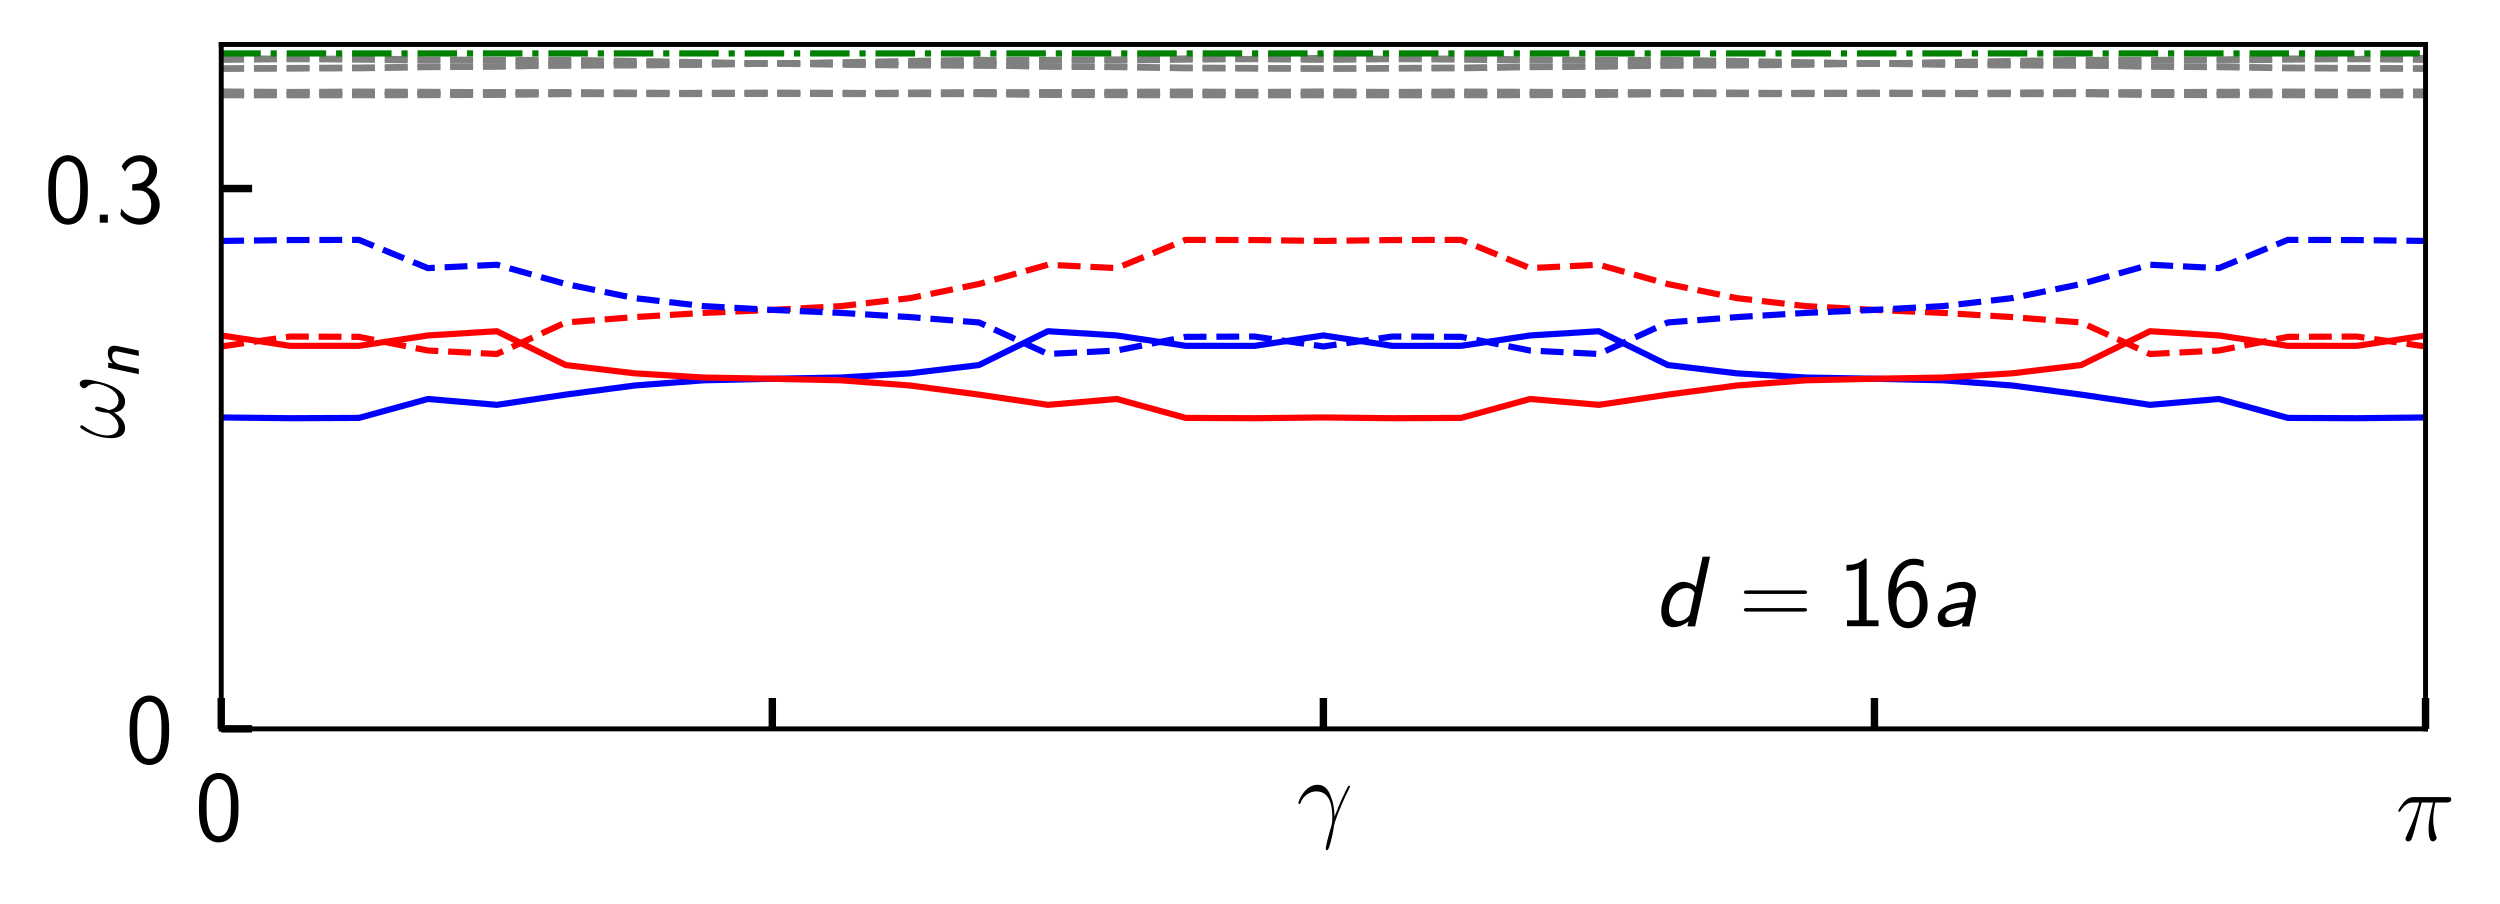 <?xml version="1.0" encoding="utf-8" standalone="no"?>
<!DOCTYPE svg PUBLIC "-//W3C//DTD SVG 1.1//EN"
  "http://www.w3.org/Graphics/SVG/1.1/DTD/svg11.dtd">
<svg xmlns:xlink="http://www.w3.org/1999/xlink" width="202.512pt" height="73.224pt" viewBox="0 0 202.512 73.224" xmlns="http://www.w3.org/2000/svg" version="1.1">
 <defs>
  <style type="text/css">*{stroke-linejoin: round; stroke-linecap: butt}</style>
 </defs>
 <g id="figure_1">
  <g id="patch_1">
   <path d="M 0 73.224 
L 202.512 73.224 
L 202.512 0 
L 0 0 
z
" style="fill: #ffffff"/>
  </g>
  <g id="axes_1">
   <g id="patch_2">
    <path d="M 17.921 59.04 
L 196.481 59.04 
L 196.481 3.6 
L 17.921 3.6 
z
" style="fill: #ffffff"/>
   </g>
   <g id="matplotlib.axis_1">
    <g id="xtick_1">
     <g id="line2d_1">
      <defs>
       <path id="ma03d77632a" d="M 0 0 
L 0 -2.5 
" style="stroke: #000000; stroke-width: 0.6"/>
      </defs>
      <g>
       <use xlink:href="#ma03d77632a" x="17.921" y="59.04" style="stroke: #000000; stroke-width: 0.6"/>
      </g>
     </g>
     <g id="text_1">
      <!-- 0 -->
      <g transform="translate(15.804 68.075) scale(0.08 -0.08)">
       <defs>
        <path id="LMSans17-Regular-30" d="M 2758 2075 
C 2758 2441 2752 3122 2490 3648 
C 2227 4153 1805 4288 1504 4288 
C 1069 4288 698 4031 506 3622 
C 301 3193 243 2749 243 2075 
C 243 1612 262 1046 493 551 
C 755 6 1197 -128 1498 -128 
C 1894 -128 2278 83 2496 525 
C 2720 988 2758 1496 2758 2075 
z
M 2272 2145 
C 2272 1547 2272 262 1498 262 
C 1011 262 864 821 819 1008 
C 742 1329 730 1637 730 2145 
C 730 2544 730 2994 851 3347 
C 998 3756 1254 3897 1498 3897 
C 1971 3897 2125 3423 2176 3257 
C 2272 2917 2272 2518 2272 2145 
z
" transform="scale(0.016)"/>
       </defs>
       <use xlink:href="#LMSans17-Regular-30" transform="scale(0.996)"/>
      </g>
     </g>
    </g>
    <g id="xtick_2">
     <g id="line2d_2">
      <g>
       <use xlink:href="#ma03d77632a" x="62.561" y="59.04" style="stroke: #000000; stroke-width: 0.6"/>
      </g>
     </g>
    </g>
    <g id="xtick_3">
     <g id="line2d_3">
      <g>
       <use xlink:href="#ma03d77632a" x="107.201" y="59.04" style="stroke: #000000; stroke-width: 0.6"/>
      </g>
     </g>
    </g>
    <g id="xtick_4">
     <g id="line2d_4">
      <g>
       <use xlink:href="#ma03d77632a" x="151.841" y="59.04" style="stroke: #000000; stroke-width: 0.6"/>
      </g>
     </g>
    </g>
    <g id="xtick_5">
     <g id="line2d_5">
      <g>
       <use xlink:href="#ma03d77632a" x="196.481" y="59.04" style="stroke: #000000; stroke-width: 0.6"/>
      </g>
     </g>
     <g id="text_2">
      <!-- $\pi$ -->
      <g transform="translate(194.049 68.075) scale(0.08 -0.08)">
       <defs>
        <path id="LMMathItalic12-Regular-19" d="M 3539 2611 
C 3539 2752 3418 2752 3302 2752 
L 1197 2752 
C 1050 2752 832 2752 538 2438 
C 371 2253 166 1914 166 1876 
C 166 1838 198 1825 237 1825 
C 282 1825 288 1844 320 1883 
C 653 2406 986 2406 1146 2406 
L 1510 2406 
C 1370 1927 1210 1372 685 255 
C 634 153 634 140 634 101 
C 634 -33 749 -64 806 -64 
C 992 -64 1043 101 1120 370 
C 1222 695 1222 708 1286 963 
L 1658 2406 
L 2381 2406 
C 2208 1691 2099 1225 2099 714 
C 2099 625 2099 -64 2362 -64 
C 2496 -64 2611 57 2611 165 
C 2611 197 2611 210 2566 306 
C 2394 746 2394 1295 2394 1340 
C 2394 1378 2394 1831 2528 2406 
L 3245 2406 
C 3328 2406 3539 2406 3539 2611 
z
" transform="scale(0.016)"/>
       </defs>
       <use xlink:href="#LMMathItalic12-Regular-19" transform="scale(0.996)"/>
      </g>
     </g>
    </g>
    <g id="text_3">
     <!-- $\gamma$ -->
     <g transform="translate(105.02 67.159) scale(0.08 -0.08)">
      <defs>
       <path id="LMMathItalic12-Regular-d" d="M 3405 2701 
C 3405 2701 3398 2752 3341 2752 
C 3341 2752 3296 2752 3283 2726 
C 3270 2714 3046 2282 2854 1850 
C 2758 1634 2630 1348 2419 789 
C 2406 1100 2394 1589 2150 2161 
C 2022 2479 1805 2816 1338 2816 
C 550 2816 122 1818 122 1653 
C 122 1596 166 1596 186 1596 
C 243 1596 243 1609 275 1691 
C 410 2085 819 2396 1261 2396 
C 2150 2396 2278 1412 2278 783 
C 2278 383 2234 249 2195 122 
C 2074 -271 1862 -1059 1862 -1237 
C 1862 -1287 1882 -1344 1933 -1344 
C 2029 -1344 2086 -1135 2157 -881 
C 2310 -322 2349 -43 2381 211 
C 2400 364 2765 1412 3270 2409 
C 3315 2510 3405 2682 3405 2701 
z
" transform="scale(0.016)"/>
      </defs>
      <use xlink:href="#LMMathItalic12-Regular-d" transform="scale(0.996)"/>
     </g>
    </g>
   </g>
   <g id="matplotlib.axis_2">
    <g id="ytick_1">
     <g id="line2d_6">
      <defs>
       <path id="m9c91e026c7" d="M 0 0 
L 2.5 0 
" style="stroke: #000000; stroke-width: 0.6"/>
      </defs>
      <g>
       <use xlink:href="#m9c91e026c7" x="17.921" y="59.04" style="stroke: #000000; stroke-width: 0.6"/>
      </g>
     </g>
     <g id="text_4">
      <!-- 0 -->
      <g transform="translate(10.186 61.807) scale(0.08 -0.08)">
       <use xlink:href="#LMSans17-Regular-30" transform="scale(0.996)"/>
      </g>
     </g>
    </g>
    <g id="ytick_2">
     <g id="line2d_7">
      <g>
       <use xlink:href="#m9c91e026c7" x="17.921" y="15.272" style="stroke: #000000; stroke-width: 0.6"/>
      </g>
     </g>
     <g id="text_5">
      <!-- 0.3 -->
      <g transform="translate(3.6 18.039) scale(0.08 -0.08)">
       <defs>
        <path id="LMSans17-Regular-2e" d="M 1088 0 
L 1088 512 
L 576 512 
L 576 0 
L 1088 0 
z
" transform="scale(0.016)"/>
        <path id="LMSans17-Regular-33" d="M 2752 1164 
C 2752 1670 2400 2092 1920 2252 
C 2304 2463 2586 2860 2586 3321 
C 2586 3859 2093 4288 1491 4288 
C 941 4288 512 3948 333 3583 
C 378 3519 493 3334 550 3238 
C 691 3615 1056 3897 1485 3897 
C 1843 3897 2080 3660 2080 3321 
C 2080 2969 1856 2585 1478 2496 
C 1453 2483 1056 2444 1005 2438 
L 1005 2048 
L 1440 2048 
C 2042 2048 2214 1514 2214 1143 
C 2214 640 1933 268 1472 268 
C 1114 268 608 434 320 902 
C 275 678 275 665 250 512 
C 550 89 1037 -128 1485 -128 
C 2214 -128 2752 464 2752 1136 
L 2752 1164 
z
" transform="scale(0.016)"/>
       </defs>
       <use xlink:href="#LMSans17-Regular-30" transform="scale(0.996)"/>
       <use xlink:href="#LMSans17-Regular-2e" transform="translate(46.844 0) scale(0.996)"/>
       <use xlink:href="#LMSans17-Regular-33" transform="translate(72.869 0) scale(0.996)"/>
      </g>
     </g>
    </g>
    <g id="text_6">
     <!-- $\omega_n$ -->
     <g transform="translate(10.05 35.592) rotate(-90) scale(0.08 -0.08)">
      <defs>
       <path id="LMMathItalic12-Regular-21" d="M 3642 1533 
C 3712 1807 3795 2133 3795 2394 
C 3795 2548 3763 2682 3680 2765 
C 3642 2797 3590 2816 3539 2816 
C 3469 2816 3398 2784 3341 2726 
C 3283 2669 3251 2599 3251 2535 
C 3251 2484 3270 2433 3309 2394 
C 3462 2254 3539 2050 3539 1820 
C 3539 1737 3526 1647 3507 1558 
C 3360 964 3002 352 2483 352 
C 2112 352 1907 620 1862 977 
C 1939 1156 2003 1347 2048 1533 
C 2061 1590 2074 1654 2074 1711 
C 2074 1788 2048 1845 1971 1845 
C 1856 1845 1805 1692 1773 1558 
C 1722 1367 1690 1175 1683 990 
C 1472 626 1165 352 800 352 
C 416 352 250 671 250 1073 
C 250 1220 275 1373 314 1533 
C 410 1916 627 2279 877 2624 
C 890 2650 896 2669 896 2694 
C 896 2726 883 2758 851 2777 
C 832 2784 806 2784 806 2784 
C 768 2784 730 2765 704 2733 
C 442 2362 275 1960 173 1558 
C 109 1303 77 1047 77 818 
C 77 320 250 -64 723 -64 
C 1133 -64 1459 236 1702 645 
C 1760 230 1971 -64 2406 -64 
C 3066 -64 3450 760 3642 1533 
z
" transform="scale(0.016)"/>
       <path id="LMSans17-Oblique-6e" d="M 2618 12 
L 3014 1881 
C 3098 2284 3117 2816 2394 2816 
C 1984 2816 1670 2604 1446 2387 
L 1530 2783 
L 1062 2783 
L 474 0 
L 960 0 
L 1286 1556 
C 1376 1962 1626 2425 2061 2425 
C 2624 2425 2566 2045 2515 1827 
L 2131 0 
L 2618 12 
z
" transform="scale(0.016)"/>
      </defs>
      <use xlink:href="#LMMathItalic12-Regular-21" transform="scale(0.996)"/>
      <use xlink:href="#LMSans17-Oblique-6e" transform="translate(60.744 -14.944) scale(0.697)"/>
     </g>
    </g>
   </g>
   <g id="line2d_8">
    <path d="M 17.921 33.816 
L 23.501 33.876 
L 29.081 33.852 
L 34.661 32.319 
L 40.241 32.795 
L 45.821 31.966 
L 51.401 31.228 
L 56.981 30.808 
L 62.561 30.68 
L 68.141 30.58 
L 73.721 30.241 
L 79.301 29.571 
L 84.881 26.83 
L 90.461 27.173 
L 96.041 28.013 
L 101.621 28.018 
L 107.201 27.17 
L 112.781 28.018 
L 118.361 28.013 
L 123.941 27.173 
L 129.521 26.83 
L 135.101 29.571 
L 140.681 30.241 
L 146.261 30.58 
L 151.841 30.68 
L 157.421 30.808 
L 163.001 31.228 
L 168.581 31.966 
L 174.161 32.795 
L 179.741 32.319 
L 185.321 33.852 
L 190.901 33.876 
L 196.481 33.816 
" clip-path="url(#p2ad9f55659)" style="fill: none; stroke: #0000ff; stroke-width: 0.5; stroke-linecap: square"/>
   </g>
   <g id="line2d_9">
    <path clip-path="url(#p2ad9f55659)" style="fill: none; stroke-dasharray: 1.85,0.8; stroke-dashoffset: 0; stroke: #808080; stroke-width: 0.5"/>
   </g>
   <g id="line2d_10">
    <path clip-path="url(#p2ad9f55659)" style="fill: none; stroke-dasharray: 1.85,0.8; stroke-dashoffset: 0; stroke: #808080; stroke-width: 0.5"/>
   </g>
   <g id="line2d_11">
    <path d="M 17.921 28.066 
L 23.501 27.261 
L 29.081 27.287 
L 34.661 28.394 
L 40.241 28.676 
L 45.821 26.121 
L 51.401 25.688 
L 56.981 25.348 
L 62.561 25.103 
L 68.141 24.795 
L 73.721 24.148 
L 79.301 23.006 
L 84.881 21.445 
L 90.461 21.719 
L 96.041 19.432 
L 101.621 19.445 
L 107.201 19.517 
L 112.781 19.445 
L 118.361 19.432 
L 123.941 21.719 
L 129.521 21.445 
L 135.101 23.006 
L 140.681 24.148 
L 146.261 24.795 
L 151.841 25.103 
L 157.421 25.348 
L 163.001 25.688 
L 168.581 26.121 
L 174.161 28.676 
L 179.741 28.394 
L 185.321 27.287 
L 190.901 27.261 
L 196.481 28.066 
" clip-path="url(#p2ad9f55659)" style="fill: none; stroke-dasharray: 1.85,0.8; stroke-dashoffset: 0; stroke: #ff0000; stroke-width: 0.5"/>
   </g>
   <g id="line2d_12">
    <path clip-path="url(#p2ad9f55659)" style="fill: none; stroke-dasharray: 1.85,0.8; stroke-dashoffset: 0; stroke: #808080; stroke-width: 0.5"/>
   </g>
   <g id="line2d_13">
    <path d="M 17.921 27.171 
L 23.501 28.018 
L 29.081 28.013 
L 34.661 27.173 
L 40.241 26.83 
L 45.821 29.571 
L 51.401 30.241 
L 56.981 30.581 
L 62.561 30.68 
L 68.141 30.808 
L 73.721 31.228 
L 79.301 31.966 
L 84.881 32.795 
L 90.461 32.319 
L 96.041 33.852 
L 101.621 33.876 
L 107.201 33.816 
L 112.781 33.876 
L 118.361 33.852 
L 123.941 32.319 
L 129.521 32.795 
L 135.101 31.966 
L 140.681 31.228 
L 146.261 30.808 
L 151.841 30.68 
L 157.421 30.581 
L 163.001 30.241 
L 168.581 29.571 
L 174.161 26.83 
L 179.741 27.173 
L 185.321 28.013 
L 190.901 28.018 
L 196.481 27.171 
" clip-path="url(#p2ad9f55659)" style="fill: none; stroke: #ff0000; stroke-width: 0.5; stroke-linecap: square"/>
   </g>
   <g id="line2d_14">
    <path clip-path="url(#p2ad9f55659)" style="fill: none; stroke-dasharray: 1.85,0.8; stroke-dashoffset: 0; stroke: #808080; stroke-width: 0.5"/>
   </g>
   <g id="line2d_15">
    <path d="M 17.921 19.517 
L 23.501 19.445 
L 29.081 19.432 
L 34.661 21.719 
L 40.241 21.445 
L 45.821 23.006 
L 51.401 24.147 
L 56.981 24.794 
L 62.561 25.102 
L 68.141 25.348 
L 73.721 25.688 
L 79.301 26.121 
L 84.881 28.675 
L 90.461 28.394 
L 96.041 27.287 
L 101.621 27.26 
L 107.201 28.065 
L 112.781 27.26 
L 118.361 27.287 
L 123.941 28.394 
L 129.521 28.675 
L 135.101 26.121 
L 140.681 25.688 
L 146.261 25.348 
L 151.841 25.102 
L 157.421 24.794 
L 163.001 24.147 
L 168.581 23.006 
L 174.161 21.445 
L 179.741 21.719 
L 185.321 19.432 
L 190.901 19.445 
L 196.481 19.517 
" clip-path="url(#p2ad9f55659)" style="fill: none; stroke-dasharray: 1.85,0.8; stroke-dashoffset: 0; stroke: #0000ff; stroke-width: 0.5"/>
   </g>
   <g id="line2d_16">
    <path d="M 17.921 7.675 
L 23.501 7.673 
L 29.081 7.67 
L 34.661 7.648 
L 40.241 7.638 
L 45.821 7.621 
L 51.401 7.624 
L 56.981 7.619 
L 62.561 7.596 
L 68.141 7.554 
L 73.721 7.503 
L 79.301 7.463 
L 84.881 7.482 
L 90.461 7.515 
L 96.041 7.491 
L 101.621 7.455 
L 107.201 7.411 
L 112.781 7.455 
L 118.361 7.491 
L 123.941 7.515 
L 129.521 7.482 
L 135.101 7.463 
L 140.681 7.503 
L 146.261 7.554 
L 151.841 7.596 
L 157.421 7.619 
L 163.001 7.624 
L 168.581 7.621 
L 174.161 7.638 
L 179.741 7.648 
L 185.321 7.67 
L 190.901 7.673 
L 196.481 7.675 
" clip-path="url(#p2ad9f55659)" style="fill: none; stroke-dasharray: 1.85,0.8; stroke-dashoffset: 0; stroke: #808080; stroke-width: 0.5"/>
   </g>
   <g id="line2d_17">
    <path d="M 17.921 7.718 
L 23.501 7.715 
L 29.081 7.712 
L 34.661 7.704 
L 40.241 7.682 
L 45.821 7.606 
L 51.401 7.554 
L 56.981 7.523 
L 62.561 7.521 
L 68.141 7.536 
L 73.721 7.551 
L 79.301 7.547 
L 84.881 7.474 
L 90.461 7.44 
L 96.041 7.417 
L 101.621 7.453 
L 107.201 7.51 
L 112.781 7.453 
L 118.361 7.417 
L 123.941 7.44 
L 129.521 7.474 
L 135.101 7.547 
L 140.681 7.551 
L 146.261 7.536 
L 151.841 7.521 
L 157.421 7.523 
L 163.001 7.554 
L 168.581 7.606 
L 174.161 7.682 
L 179.741 7.704 
L 185.321 7.712 
L 190.901 7.715 
L 196.481 7.718 
" clip-path="url(#p2ad9f55659)" style="fill: none; stroke-dasharray: 1.85,0.8; stroke-dashoffset: 0; stroke: #808080; stroke-width: 0.5"/>
   </g>
   <g id="line2d_18">
    <path d="M 17.921 7.51 
L 23.501 7.454 
L 29.081 7.418 
L 34.661 7.44 
L 40.241 7.474 
L 45.821 7.547 
L 51.401 7.551 
L 56.981 7.536 
L 62.561 7.521 
L 68.141 7.523 
L 73.721 7.554 
L 79.301 7.606 
L 84.881 7.682 
L 90.461 7.705 
L 96.041 7.712 
L 101.621 7.716 
L 107.201 7.718 
L 112.781 7.716 
L 118.361 7.712 
L 123.941 7.705 
L 129.521 7.682 
L 135.101 7.606 
L 140.681 7.554 
L 146.261 7.523 
L 151.841 7.521 
L 157.421 7.536 
L 163.001 7.551 
L 168.581 7.547 
L 174.161 7.474 
L 179.741 7.44 
L 185.321 7.418 
L 190.901 7.454 
L 196.481 7.51 
" clip-path="url(#p2ad9f55659)" style="fill: none; stroke-dasharray: 1.85,0.8; stroke-dashoffset: 0; stroke: #808080; stroke-width: 0.5"/>
   </g>
   <g id="line2d_19">
    <path d="M 17.921 7.411 
L 23.501 7.456 
L 29.081 7.491 
L 34.661 7.515 
L 40.241 7.482 
L 45.821 7.463 
L 51.401 7.503 
L 56.981 7.554 
L 62.561 7.596 
L 68.141 7.619 
L 73.721 7.624 
L 79.301 7.622 
L 84.881 7.638 
L 90.461 7.648 
L 96.041 7.67 
L 101.621 7.673 
L 107.201 7.675 
L 112.781 7.673 
L 118.361 7.67 
L 123.941 7.648 
L 129.521 7.638 
L 135.101 7.622 
L 140.681 7.624 
L 146.261 7.619 
L 151.841 7.596 
L 157.421 7.554 
L 163.001 7.503 
L 168.581 7.463 
L 174.161 7.482 
L 179.741 7.515 
L 185.321 7.491 
L 190.901 7.456 
L 196.481 7.411 
" clip-path="url(#p2ad9f55659)" style="fill: none; stroke-dasharray: 1.85,0.8; stroke-dashoffset: 0; stroke: #808080; stroke-width: 0.5"/>
   </g>
   <g id="line2d_20">
    <path d="M 17.921 5.572 
L 23.501 5.552 
L 29.081 5.529 
L 34.661 5.438 
L 40.241 5.401 
L 45.821 5.292 
L 51.401 5.231 
L 56.981 5.178 
L 62.561 5.131 
L 68.141 5.092 
L 73.721 5.053 
L 79.301 4.994 
L 84.881 4.858 
L 90.461 4.818 
L 96.041 4.739 
L 101.621 4.79 
L 107.201 4.846 
L 112.781 4.79 
L 118.361 4.739 
L 123.941 4.818 
L 129.521 4.858 
L 135.101 4.994 
L 140.681 5.053 
L 146.261 5.092 
L 151.841 5.131 
L 157.421 5.178 
L 163.001 5.231 
L 168.581 5.292 
L 174.161 5.401 
L 179.741 5.438 
L 185.321 5.529 
L 190.901 5.552 
L 196.481 5.572 
" clip-path="url(#p2ad9f55659)" style="fill: none; stroke-dasharray: 1.85,0.8; stroke-dashoffset: 0; stroke: #808080; stroke-width: 0.5"/>
   </g>
   <g id="line2d_21">
    <path d="M 17.921 5.539 
L 23.501 5.511 
L 29.081 5.476 
L 34.661 5.408 
L 40.241 5.359 
L 45.821 5.313 
L 51.401 5.3 
L 56.981 5.245 
L 62.561 5.153 
L 68.141 5.046 
L 73.721 4.94 
L 79.301 4.853 
L 84.881 4.862 
L 90.461 4.905 
L 96.041 4.829 
L 101.621 4.78 
L 107.201 4.693 
L 112.781 4.78 
L 118.361 4.829 
L 123.941 4.905 
L 129.521 4.862 
L 135.101 4.853 
L 140.681 4.94 
L 146.261 5.046 
L 151.841 5.153 
L 157.421 5.245 
L 163.001 5.3 
L 168.581 5.313 
L 174.161 5.359 
L 179.741 5.408 
L 185.321 5.476 
L 190.901 5.511 
L 196.481 5.539 
" clip-path="url(#p2ad9f55659)" style="fill: none; stroke-dasharray: 1.85,0.8; stroke-dashoffset: 0; stroke: #808080; stroke-width: 0.5"/>
   </g>
   <g id="line2d_22">
    <path d="M 17.921 4.846 
L 23.501 4.791 
L 29.081 4.739 
L 34.661 4.818 
L 40.241 4.859 
L 45.821 4.995 
L 51.401 5.053 
L 56.981 5.092 
L 62.561 5.131 
L 68.141 5.178 
L 73.721 5.231 
L 79.301 5.293 
L 84.881 5.401 
L 90.461 5.438 
L 96.041 5.529 
L 101.621 5.553 
L 107.201 5.573 
L 112.781 5.553 
L 118.361 5.529 
L 123.941 5.438 
L 129.521 5.401 
L 135.101 5.293 
L 140.681 5.231 
L 146.261 5.178 
L 151.841 5.131 
L 157.421 5.092 
L 163.001 5.053 
L 168.581 4.995 
L 174.161 4.859 
L 179.741 4.818 
L 185.321 4.739 
L 190.901 4.791 
L 196.481 4.846 
" clip-path="url(#p2ad9f55659)" style="fill: none; stroke-dasharray: 1.85,0.8; stroke-dashoffset: 0; stroke: #808080; stroke-width: 0.5"/>
   </g>
   <g id="line2d_23">
    <path d="M 17.921 4.693 
L 23.501 4.78 
L 29.081 4.829 
L 34.661 4.906 
L 40.241 4.862 
L 45.821 4.854 
L 51.401 4.94 
L 56.981 5.046 
L 62.561 5.153 
L 68.141 5.245 
L 73.721 5.3 
L 79.301 5.313 
L 84.881 5.359 
L 90.461 5.408 
L 96.041 5.477 
L 101.621 5.511 
L 107.201 5.54 
L 112.781 5.511 
L 118.361 5.477 
L 123.941 5.408 
L 129.521 5.359 
L 135.101 5.313 
L 140.681 5.3 
L 146.261 5.245 
L 151.841 5.153 
L 157.421 5.046 
L 163.001 4.94 
L 168.581 4.854 
L 174.161 4.862 
L 179.741 4.906 
L 185.321 4.829 
L 190.901 4.78 
L 196.481 4.693 
" clip-path="url(#p2ad9f55659)" style="fill: none; stroke-dasharray: 1.85,0.8; stroke-dashoffset: 0; stroke: #808080; stroke-width: 0.5"/>
   </g>
   <g id="line2d_24">
    <path clip-path="url(#p2ad9f55659)" style="fill: none; stroke-dasharray: 1.85,0.8; stroke-dashoffset: 0; stroke: #808080; stroke-width: 0.5"/>
   </g>
   <g id="line2d_25">
    <path clip-path="url(#p2ad9f55659)" style="fill: none; stroke-dasharray: 1.85,0.8; stroke-dashoffset: 0; stroke: #808080; stroke-width: 0.5"/>
   </g>
   <g id="line2d_26">
    <path clip-path="url(#p2ad9f55659)" style="fill: none; stroke-dasharray: 1.85,0.8; stroke-dashoffset: 0; stroke: #808080; stroke-width: 0.5"/>
   </g>
   <g id="line2d_27">
    <path clip-path="url(#p2ad9f55659)" style="fill: none; stroke-dasharray: 1.85,0.8; stroke-dashoffset: 0; stroke: #808080; stroke-width: 0.5"/>
   </g>
   <g id="line2d_28">
    <path d="M 17.921 3.357 
L 23.501 3.357 
L 29.081 3.353 
L 34.661 3.475 
L 40.241 3.376 
L 45.821 3.05 
L 51.401 2.787 
L 56.981 2.669 
L 62.561 2.74 
L 68.141 2.905 
L 73.721 3.071 
L 79.301 3.158 
L 84.881 2.923 
L 90.461 2.762 
L 96.041 2.811 
L 101.621 2.982 
L 107.201 3.252 
L 112.781 2.982 
L 118.361 2.811 
L 123.941 2.762 
L 129.521 2.923 
L 135.101 3.158 
L 140.681 3.071 
L 146.261 2.905 
L 151.841 2.74 
L 157.421 2.669 
L 163.001 2.787 
L 168.581 3.05 
L 174.161 3.376 
L 179.741 3.475 
L 185.321 3.353 
L 190.901 3.357 
L 196.481 3.357 
" clip-path="url(#p2ad9f55659)" style="fill: none; stroke-dasharray: 1.85,0.8; stroke-dashoffset: 0; stroke: #808080; stroke-width: 0.5"/>
   </g>
   <g id="line2d_29">
    <path d="M 17.921 3.252 
L 23.501 2.982 
L 29.081 2.811 
L 34.661 2.762 
L 40.241 2.924 
L 45.821 3.158 
L 51.401 3.072 
L 56.981 2.905 
L 62.561 2.74 
L 68.141 2.669 
L 73.721 2.787 
L 79.301 3.051 
L 84.881 3.376 
L 90.461 3.475 
L 96.041 3.353 
L 101.621 3.357 
L 107.201 3.357 
L 112.781 3.357 
L 118.361 3.353 
L 123.941 3.475 
L 129.521 3.376 
L 135.101 3.051 
L 140.681 2.787 
L 146.261 2.669 
L 151.841 2.74 
L 157.421 2.905 
L 163.001 3.072 
L 168.581 3.158 
L 174.161 2.924 
L 179.741 2.762 
L 185.321 2.811 
L 190.901 2.982 
L 196.481 3.252 
" clip-path="url(#p2ad9f55659)" style="fill: none; stroke-dasharray: 1.85,0.8; stroke-dashoffset: 0; stroke: #808080; stroke-width: 0.5"/>
   </g>
   <g id="line2d_30">
    <path d="M 17.921 3.174 
L 23.501 3.189 
L 29.081 3.197 
L 34.661 3.078 
L 40.241 3.075 
L 45.821 3.05 
L 51.401 3.119 
L 56.981 3.191 
L 62.561 3.192 
L 68.141 3.09 
L 73.721 2.926 
L 79.301 2.792 
L 84.881 2.967 
L 90.461 3.139 
L 96.041 3.192 
L 101.621 3.03 
L 107.201 2.801 
L 112.781 3.03 
L 118.361 3.192 
L 123.941 3.139 
L 129.521 2.967 
L 135.101 2.792 
L 140.681 2.926 
L 146.261 3.09 
L 151.841 3.192 
L 157.421 3.191 
L 163.001 3.119 
L 168.581 3.05 
L 174.161 3.075 
L 179.741 3.078 
L 185.321 3.197 
L 190.901 3.189 
L 196.481 3.174 
" clip-path="url(#p2ad9f55659)" style="fill: none; stroke-dasharray: 1.85,0.8; stroke-dashoffset: 0; stroke: #808080; stroke-width: 0.5"/>
   </g>
   <g id="line2d_31">
    <path d="M 17.921 2.801 
L 23.501 3.03 
L 29.081 3.192 
L 34.661 3.14 
L 40.241 2.967 
L 45.821 2.792 
L 51.401 2.927 
L 56.981 3.091 
L 62.561 3.192 
L 68.141 3.191 
L 73.721 3.119 
L 79.301 3.05 
L 84.881 3.075 
L 90.461 3.078 
L 96.041 3.198 
L 101.621 3.189 
L 107.201 3.175 
L 112.781 3.189 
L 118.361 3.198 
L 123.941 3.078 
L 129.521 3.075 
L 135.101 3.05 
L 140.681 3.119 
L 146.261 3.191 
L 151.841 3.192 
L 157.421 3.091 
L 163.001 2.927 
L 168.581 2.792 
L 174.161 2.967 
L 179.741 3.14 
L 185.321 3.192 
L 190.901 3.03 
L 196.481 2.801 
" clip-path="url(#p2ad9f55659)" style="fill: none; stroke-dasharray: 1.85,0.8; stroke-dashoffset: 0; stroke: #808080; stroke-width: 0.5"/>
   </g>
   <g id="line2d_32">
    <path clip-path="url(#p2ad9f55659)" style="fill: none; stroke-dasharray: 1.85,0.8; stroke-dashoffset: 0; stroke: #808080; stroke-width: 0.5"/>
   </g>
   <g id="line2d_33">
    <path clip-path="url(#p2ad9f55659)" style="fill: none; stroke-dasharray: 1.85,0.8; stroke-dashoffset: 0; stroke: #808080; stroke-width: 0.5"/>
   </g>
   <g id="line2d_34">
    <path clip-path="url(#p2ad9f55659)" style="fill: none; stroke-dasharray: 1.85,0.8; stroke-dashoffset: 0; stroke: #808080; stroke-width: 0.5"/>
   </g>
   <g id="line2d_35">
    <path clip-path="url(#p2ad9f55659)" style="fill: none; stroke-dasharray: 1.85,0.8; stroke-dashoffset: 0; stroke: #808080; stroke-width: 0.5"/>
   </g>
   <g id="line2d_36">
    <path d="M 17.921 -0.942 
L 18.391 -1 
M 196.01 -1 
L 196.481 -0.942 
" clip-path="url(#p2ad9f55659)" style="fill: none; stroke-dasharray: 1.85,0.8; stroke-dashoffset: 0; stroke: #808080; stroke-width: 0.5"/>
   </g>
   <g id="line2d_37">
    <path clip-path="url(#p2ad9f55659)" style="fill: none; stroke-dasharray: 1.85,0.8; stroke-dashoffset: 0; stroke: #808080; stroke-width: 0.5"/>
   </g>
   <g id="line2d_38">
    <path clip-path="url(#p2ad9f55659)" style="fill: none; stroke-dasharray: 1.85,0.8; stroke-dashoffset: 0; stroke: #808080; stroke-width: 0.5"/>
   </g>
   <g id="line2d_39">
    <path clip-path="url(#p2ad9f55659)" style="fill: none; stroke-dasharray: 1.85,0.8; stroke-dashoffset: 0; stroke: #808080; stroke-width: 0.5"/>
   </g>
   <g id="line2d_40">
    <path clip-path="url(#p2ad9f55659)" style="fill: none; stroke-dasharray: 1.85,0.8; stroke-dashoffset: 0; stroke: #808080; stroke-width: 0.5"/>
   </g>
   <g id="line2d_41">
    <path clip-path="url(#p2ad9f55659)" style="fill: none; stroke-dasharray: 1.85,0.8; stroke-dashoffset: 0; stroke: #808080; stroke-width: 0.5"/>
   </g>
   <g id="line2d_42">
    <path clip-path="url(#p2ad9f55659)" style="fill: none; stroke-dasharray: 1.85,0.8; stroke-dashoffset: 0; stroke: #808080; stroke-width: 0.5"/>
   </g>
   <g id="line2d_43">
    <path clip-path="url(#p2ad9f55659)" style="fill: none; stroke-dasharray: 1.85,0.8; stroke-dashoffset: 0; stroke: #808080; stroke-width: 0.5"/>
   </g>
   <g id="line2d_44">
    <path clip-path="url(#p2ad9f55659)" style="fill: none; stroke-dasharray: 1.85,0.8; stroke-dashoffset: 0; stroke: #808080; stroke-width: 0.5"/>
   </g>
   <g id="line2d_45">
    <path clip-path="url(#p2ad9f55659)" style="fill: none; stroke-dasharray: 1.85,0.8; stroke-dashoffset: 0; stroke: #808080; stroke-width: 0.5"/>
   </g>
   <g id="line2d_46">
    <path clip-path="url(#p2ad9f55659)" style="fill: none; stroke-dasharray: 1.85,0.8; stroke-dashoffset: 0; stroke: #808080; stroke-width: 0.5"/>
   </g>
   <g id="line2d_47">
    <path d="M 106.732 -1 
L 107.201 -0.943 
L 107.669 -1 
" clip-path="url(#p2ad9f55659)" style="fill: none; stroke-dasharray: 1.85,0.8; stroke-dashoffset: 0; stroke: #808080; stroke-width: 0.5"/>
   </g>
   <g id="line2d_48">
    <path clip-path="url(#p2ad9f55659)" style="fill: none; stroke-dasharray: 1.85,0.8; stroke-dashoffset: 0; stroke: #808080; stroke-width: 0.5"/>
   </g>
   <g id="line2d_49">
    <path clip-path="url(#p2ad9f55659)" style="fill: none; stroke-dasharray: 1.85,0.8; stroke-dashoffset: 0; stroke: #808080; stroke-width: 0.5"/>
   </g>
   <g id="line2d_50">
    <path clip-path="url(#p2ad9f55659)" style="fill: none; stroke-dasharray: 1.85,0.8; stroke-dashoffset: 0; stroke: #808080; stroke-width: 0.5"/>
   </g>
   <g id="line2d_51">
    <path clip-path="url(#p2ad9f55659)" style="fill: none; stroke-dasharray: 1.85,0.8; stroke-dashoffset: 0; stroke: #808080; stroke-width: 0.5"/>
   </g>
   <g id="line2d_52">
    <path clip-path="url(#p2ad9f55659)" style="fill: none; stroke-dasharray: 1.85,0.8; stroke-dashoffset: 0; stroke: #808080; stroke-width: 0.5"/>
   </g>
   <g id="line2d_53">
    <path clip-path="url(#p2ad9f55659)" style="fill: none; stroke-dasharray: 1.85,0.8; stroke-dashoffset: 0; stroke: #808080; stroke-width: 0.5"/>
   </g>
   <g id="line2d_54">
    <path clip-path="url(#p2ad9f55659)" style="fill: none; stroke-dasharray: 1.85,0.8; stroke-dashoffset: 0; stroke: #808080; stroke-width: 0.5"/>
   </g>
   <g id="line2d_55">
    <path clip-path="url(#p2ad9f55659)" style="fill: none; stroke-dasharray: 1.85,0.8; stroke-dashoffset: 0; stroke: #808080; stroke-width: 0.5"/>
   </g>
   <g id="line2d_56">
    <path clip-path="url(#p2ad9f55659)" style="fill: none; stroke-dasharray: 1.85,0.8; stroke-dashoffset: 0; stroke: #808080; stroke-width: 0.5"/>
   </g>
   <g id="line2d_57">
    <path clip-path="url(#p2ad9f55659)" style="fill: none; stroke-dasharray: 1.85,0.8; stroke-dashoffset: 0; stroke: #808080; stroke-width: 0.5"/>
   </g>
   <g id="line2d_58">
    <path clip-path="url(#p2ad9f55659)" style="fill: none; stroke-dasharray: 1.85,0.8; stroke-dashoffset: 0; stroke: #808080; stroke-width: 0.5"/>
   </g>
   <g id="line2d_59">
    <path clip-path="url(#p2ad9f55659)" style="fill: none; stroke-dasharray: 1.85,0.8; stroke-dashoffset: 0; stroke: #808080; stroke-width: 0.5"/>
   </g>
   <g id="line2d_60">
    <path clip-path="url(#p2ad9f55659)" style="fill: none; stroke-dasharray: 1.85,0.8; stroke-dashoffset: 0; stroke: #808080; stroke-width: 0.5"/>
   </g>
   <g id="line2d_61">
    <path clip-path="url(#p2ad9f55659)" style="fill: none; stroke-dasharray: 1.85,0.8; stroke-dashoffset: 0; stroke: #808080; stroke-width: 0.5"/>
   </g>
   <g id="line2d_62">
    <path clip-path="url(#p2ad9f55659)" style="fill: none; stroke-dasharray: 1.85,0.8; stroke-dashoffset: 0; stroke: #808080; stroke-width: 0.5"/>
   </g>
   <g id="line2d_63">
    <path clip-path="url(#p2ad9f55659)" style="fill: none; stroke-dasharray: 1.85,0.8; stroke-dashoffset: 0; stroke: #808080; stroke-width: 0.5"/>
   </g>
   <g id="line2d_64">
    <path clip-path="url(#p2ad9f55659)" style="fill: none; stroke-dasharray: 1.85,0.8; stroke-dashoffset: 0; stroke: #808080; stroke-width: 0.5"/>
   </g>
   <g id="line2d_65">
    <path clip-path="url(#p2ad9f55659)" style="fill: none; stroke-dasharray: 1.85,0.8; stroke-dashoffset: 0; stroke: #808080; stroke-width: 0.5"/>
   </g>
   <g id="line2d_66">
    <path clip-path="url(#p2ad9f55659)" style="fill: none; stroke-dasharray: 1.85,0.8; stroke-dashoffset: 0; stroke: #808080; stroke-width: 0.5"/>
   </g>
   <g id="line2d_67">
    <path clip-path="url(#p2ad9f55659)" style="fill: none; stroke-dasharray: 1.85,0.8; stroke-dashoffset: 0; stroke: #808080; stroke-width: 0.5"/>
   </g>
   <g id="line2d_68">
    <path d="M 17.921 4.329 
L 23.501 4.329 
L 29.081 4.329 
L 34.661 4.329 
L 40.241 4.329 
L 45.821 4.329 
L 51.401 4.329 
L 56.981 4.329 
L 62.561 4.329 
L 68.141 4.329 
L 73.721 4.329 
L 79.301 4.329 
L 84.881 4.329 
L 90.461 4.329 
L 96.041 4.329 
L 101.621 4.329 
L 107.201 4.329 
L 112.781 4.329 
L 118.361 4.329 
L 123.941 4.329 
L 129.521 4.329 
L 135.101 4.329 
L 140.681 4.329 
L 146.261 4.329 
L 151.841 4.329 
L 157.421 4.329 
L 163.001 4.329 
L 168.581 4.329 
L 174.161 4.329 
L 179.741 4.329 
L 185.321 4.329 
L 190.901 4.329 
L 196.481 4.329 
" clip-path="url(#p2ad9f55659)" style="fill: none; stroke-dasharray: 3.2,0.8,0.5,0.8; stroke-dashoffset: 0; stroke: #008000; stroke-width: 0.5"/>
   </g>
   <g id="line2d_69">
    <path clip-path="url(#p2ad9f55659)" style="fill: none; stroke-dasharray: 3.2,0.8,0.5,0.8; stroke-dashoffset: 0; stroke: #008000; stroke-width: 0.5"/>
   </g>
   <g id="patch_3">
    <path d="M 17.921 59.04 
L 17.921 3.6 
" style="fill: none; stroke: #000000; stroke-width: 0.4; stroke-linejoin: miter; stroke-linecap: square"/>
   </g>
   <g id="patch_4">
    <path d="M 196.481 59.04 
L 196.481 3.6 
" style="fill: none; stroke: #000000; stroke-width: 0.4; stroke-linejoin: miter; stroke-linecap: square"/>
   </g>
   <g id="patch_5">
    <path d="M 17.921 59.04 
L 196.481 59.04 
" style="fill: none; stroke: #000000; stroke-width: 0.4; stroke-linejoin: miter; stroke-linecap: square"/>
   </g>
   <g id="patch_6">
    <path d="M 17.921 3.6 
L 196.481 3.6 
" style="fill: none; stroke: #000000; stroke-width: 0.4; stroke-linejoin: miter; stroke-linecap: square"/>
   </g>
   <g id="text_7">
    <!-- $d = {16}a$ -->
    <g transform="translate(133.985 50.724) scale(0.08 -0.08)">
     <defs>
      <path id="LMSans17-Oblique-64" d="M 2611 -13 
L 3558 4416 
L 3085 4416 
L 2662 2495 
C 2502 2662 2208 2816 1850 2816 
C 1267 2816 672 2179 506 1375 
C 333 572 653 -64 1222 -64 
C 1664 -64 2010 172 2195 307 
L 2125 -13 
L 2611 -13 
z
M 2304 851 
C 2291 760 2266 663 2035 488 
C 1882 378 1715 326 1568 326 
C 1222 326 826 585 986 1369 
C 1158 2185 1722 2425 2074 2425 
C 2310 2425 2477 2308 2573 2114 
L 2304 851 
z
" transform="scale(0.016)"/>
      <path id="LMSans17-Regular-3d" d="M 4339 2156 
C 4339 2272 4230 2272 4122 2272 
L 550 2272 
C 442 2272 333 2272 333 2156 
C 333 2048 429 2048 525 2048 
L 4147 2048 
C 4243 2048 4339 2048 4339 2156 
z
M 4339 1043 
C 4339 1152 4243 1152 4147 1152 
L 525 1152 
C 429 1152 333 1152 333 1043 
C 333 927 442 927 550 927 
L 4122 927 
C 4230 927 4339 927 4339 1043 
z
" transform="scale(0.016)"/>
      <path id="LMSans17-Regular-31" d="M 2573 0 
L 2573 371 
L 1818 371 
L 1818 4288 
L 1696 4288 
C 1350 3951 947 3903 538 3891 
L 538 3520 
C 723 3526 1024 3539 1325 3673 
L 1325 371 
L 570 371 
L 570 0 
L 2573 0 
z
" transform="scale(0.016)"/>
      <path id="LMSans17-Regular-36" d="M 2752 1388 
C 2752 2182 2362 2886 1779 2886 
C 1357 2886 992 2662 768 2380 
C 832 3290 1254 3897 1862 3897 
C 2029 3897 2246 3871 2496 3763 
L 2496 4160 
C 2227 4268 2035 4288 1856 4288 
C 1024 4288 250 3416 250 2035 
C 250 268 986 -128 1510 -128 
C 1798 -128 2086 -39 2362 281 
C 2643 619 2752 900 2752 1392 
L 2752 1388 
z
M 2246 1392 
C 2246 1143 2246 894 2099 638 
C 1978 441 1818 268 1510 268 
C 902 268 800 1117 774 1372 
C 774 1423 774 1455 781 1551 
C 781 2049 1069 2496 1536 2496 
C 1837 2496 1990 2336 2106 2138 
C 2240 1889 2246 1653 2246 1392 
z
" transform="scale(0.016)"/>
      <path id="LMSans17-Oblique-61" d="M 2470 -13 
L 2854 1789 
C 2982 2399 2643 2816 2067 2816 
C 1786 2816 1466 2764 1069 2559 
L 1018 2133 
C 1203 2250 1517 2438 1978 2438 
C 2304 2438 2451 2185 2368 1782 
L 2317 1536 
C 1286 1504 582 1209 474 711 
C 422 452 467 -64 998 -64 
C 1094 -64 1619 -52 2048 224 
L 1997 -13 
L 2470 -13 
z
M 2163 824 
C 2138 711 2106 559 1888 446 
C 1702 339 1485 326 1395 326 
C 1075 326 896 503 947 723 
C 1043 1165 2048 1209 2246 1216 
L 2163 824 
z
" transform="scale(0.016)"/>
     </defs>
     <use xlink:href="#LMSans17-Oblique-64" transform="scale(0.996)"/>
     <use xlink:href="#LMSans17-Regular-3d" transform="translate(85.755 0) scale(0.996)"/>
     <use xlink:href="#LMSans17-Regular-31" transform="translate(186.298 0) scale(0.996)"/>
     <use xlink:href="#LMSans17-Regular-36" transform="translate(233.142 0) scale(0.996)"/>
     <use xlink:href="#LMSans17-Oblique-61" transform="translate(279.986 0) scale(0.996)"/>
    </g>
   </g>
  </g>
 </g>
 <defs>
  <clipPath id="p2ad9f55659">
   <rect x="17.921" y="3.6" width="178.56" height="55.44"/>
  </clipPath>
 </defs>
</svg>
